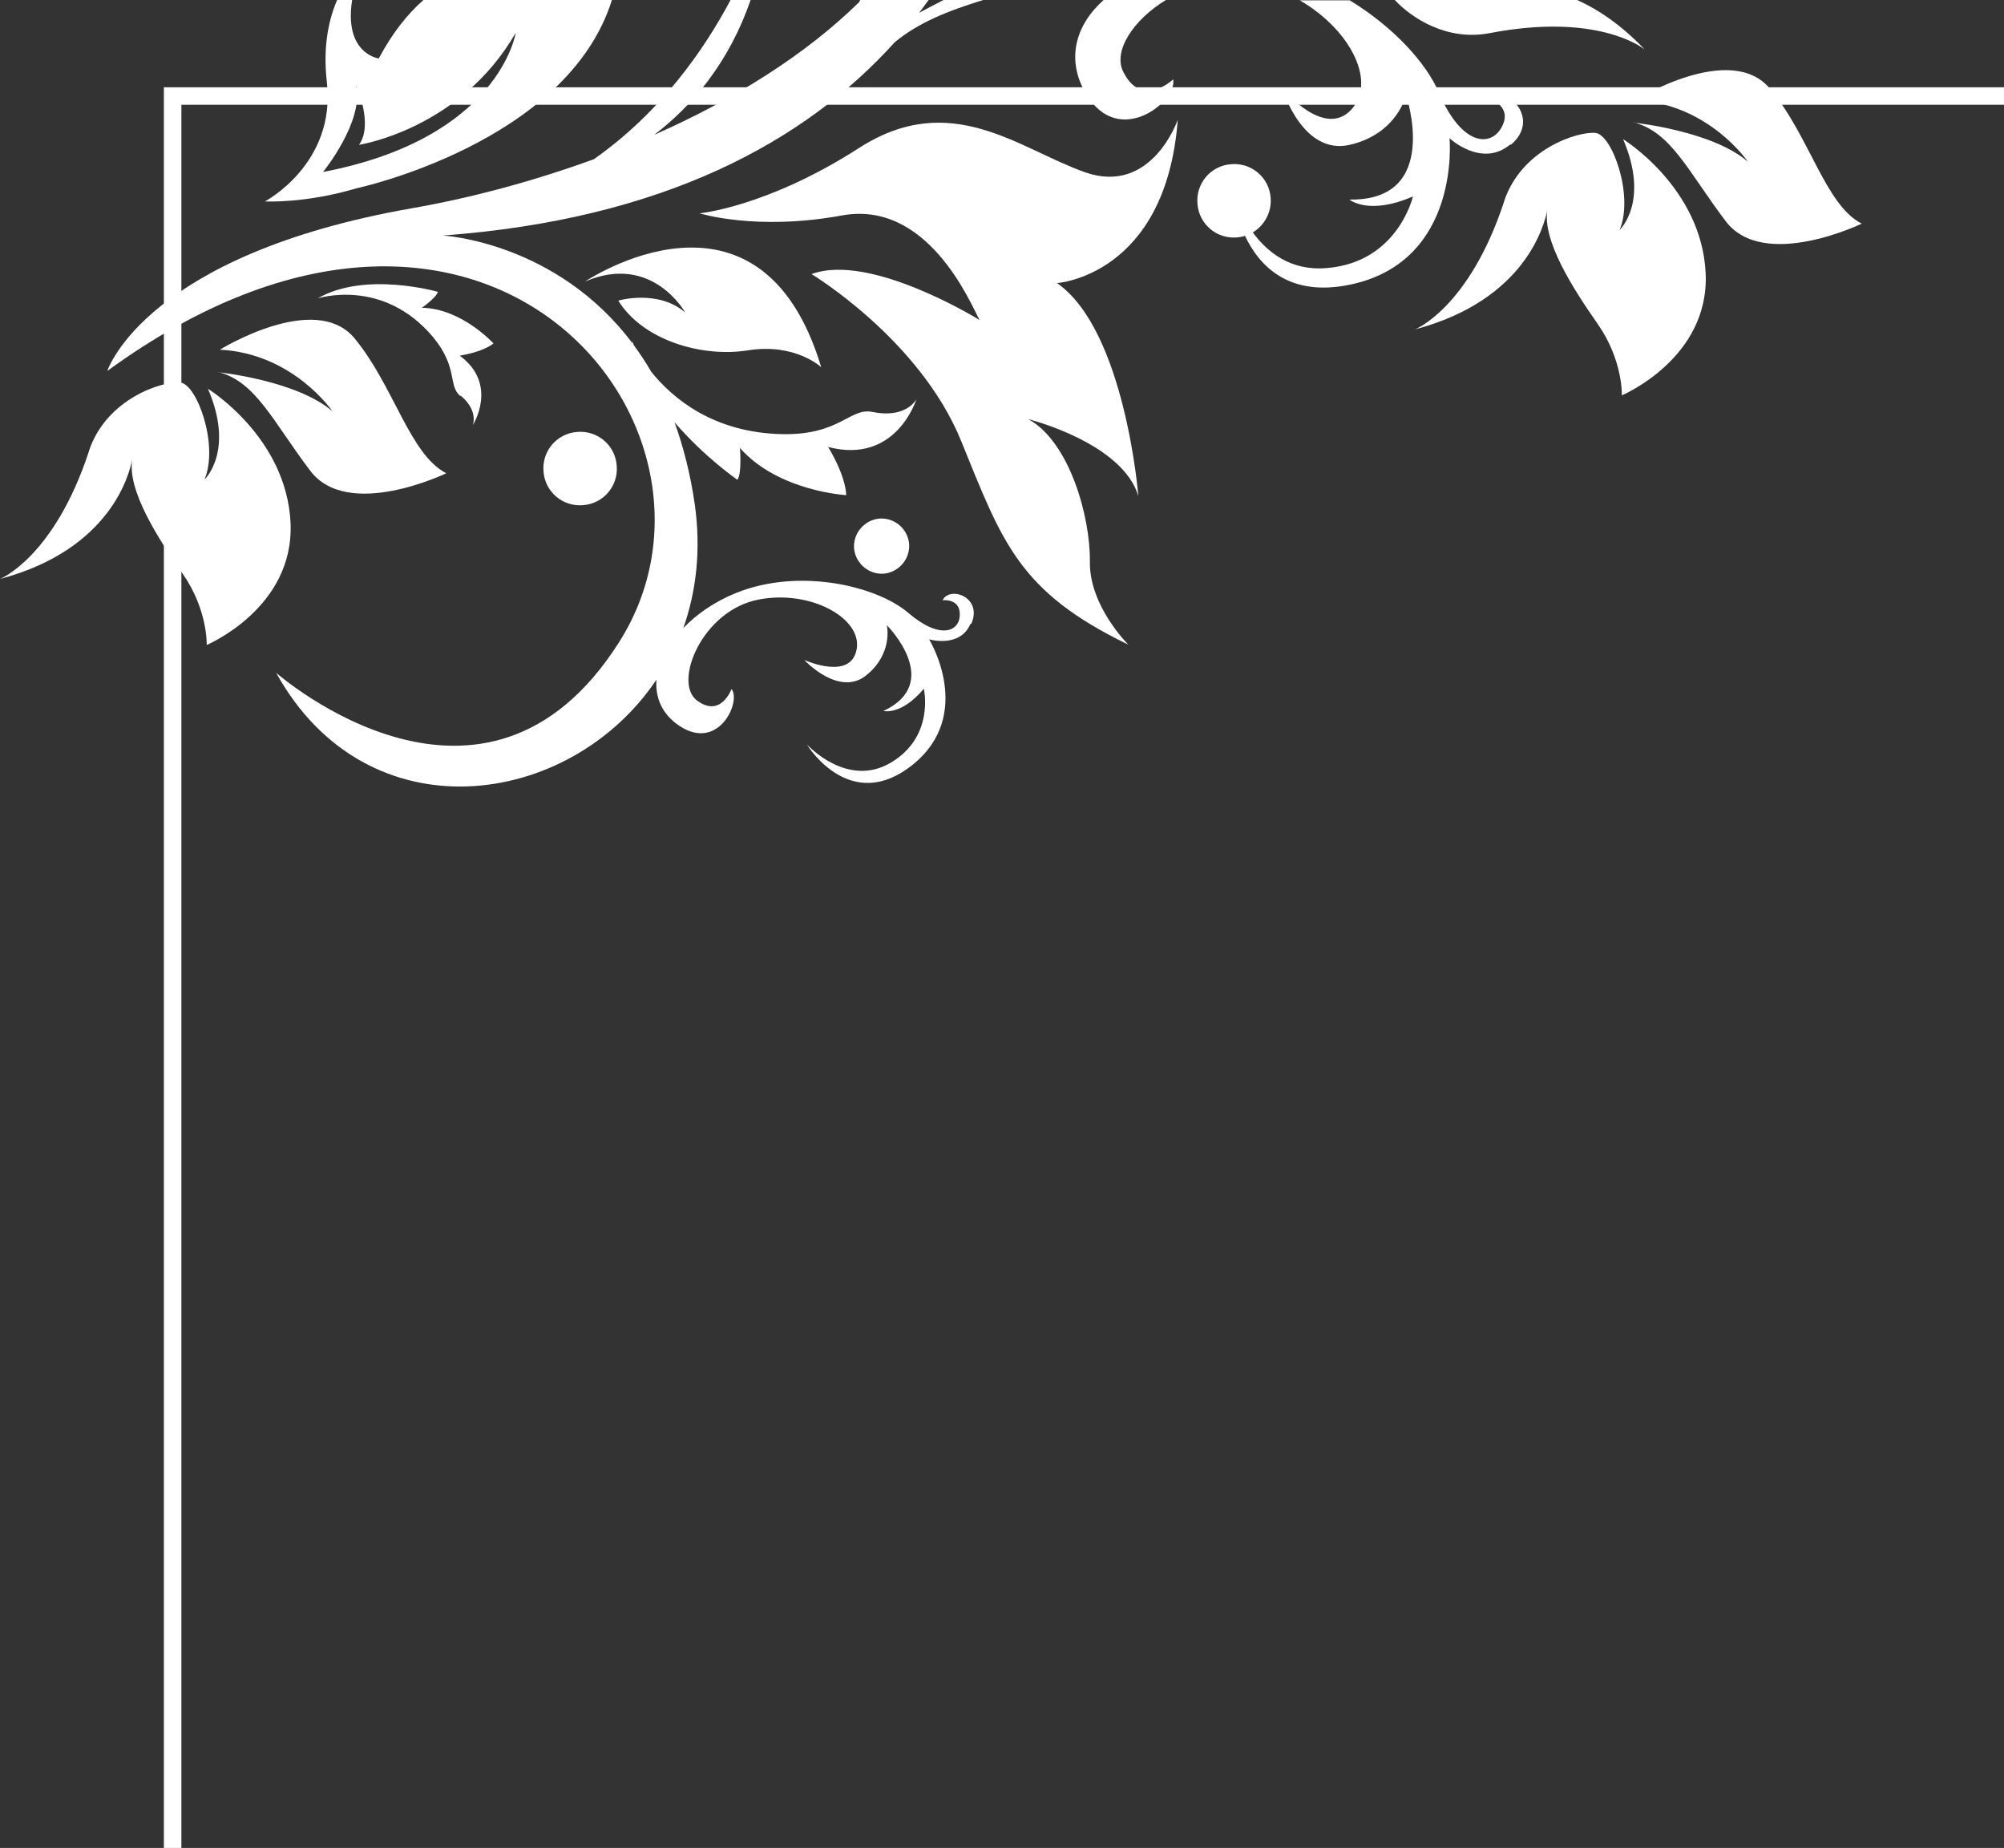 <?xml version="1.0" encoding="UTF-8"?>
<svg id="Layer_2" data-name="Layer 2" xmlns="http://www.w3.org/2000/svg" viewBox="0 0 64.08 59.08">
  <rect x="0" y="0" width="64.08" height="59.08" fill="#333333" stroke="none"/>
  <defs>
    <style>
      .cls-1 {
        fill: #fff;
        stroke-width: 0px;
      }
    </style>
  </defs>
  <g id="Layer_1-2" data-name="Layer 1">
    <g>
      <polygon class="cls-1" points="5.8 59.08 5.24 59.08 5.24 2.79 64.08 2.79 64.08 3.35 5.8 3.35 5.8 59.08"/>
      <path class="cls-1" d="m31.03,19.95c-.34.78-1.32.49-1.32.49,0,0,1.48,2.41-.54,4.02-1.96,1.56-3.31-.56-3.37-.66.06.06,1.31,1.4,2.69.58,1.41-.84,1.05-2.36,1.05-2.36-.72.86-1.29.71-1.29.71,1.9-.89.18-2.67.11-2.74.01.07.18.92-.66,1.6-.85.69-1.93-.43-1.98-.49.07.03,1.48.65,1.67-.33.2-1-1.48-1.93-3.14-1.6-1.8.35-2.73,2.64-1.97,3.22.77.58,1.11-.36,1.11-.36.32.38-.4,2.01-1.66,1.18-.56-.37-.78-.9-.74-1.48-2.77,4.13-9.25,5.04-12.16-.22.13.11,6.67,5.78,10.96-.97C24.13,13.74,15.57,3.02,3.43,11.86c.04-.11,1.31-3.72,9.73-5.2,1.95-.34,3.93-.88,5.83-1.57,2.13-1.5,3.51-3.47,4.37-5.09h.64c-.7,2.04-1.9,3.41-3.08,4.31,2.56-1.13,4.85-2.57,6.55-4.24.01-.03.03-.05.04-.08h2.19c-.1.14-.21.28-.31.42.2-.11.47-.25.8-.42h1.28c-1.2.37-2.11.74-2.86,1.36-2.86,3.17-7.38,5.66-14.45,6.18,0,0,3.62.19,6.06,3.44,0-.02-.01-.05-.01-.07,0,0,.02.05.06.14.19.26.38.54.55.84.68.85,1.99,1.96,4.21,2,1.84.03,2.15-.86,2.87-.71.73.15,1.2-.08,1.4-.4,0,0-.64,2.09-2.82,1.52,0,0,.55.87.58,1.54,0,0-2.18-.12-3.4-1.51,0,0,.07.81-.08,1.02,0,0-1.06-.73-2.01-1.84.28.78.51,1.66.65,2.65.2,1.45.04,2.77-.37,3.93.42-.44.99-.84,1.68-1.12,2.02-.82,4.5-.23,5.51.63,1.01.87,1.64.61,1.65.07.02-.54-.55-.47-.55-.47.23-.47,1.29-.1.92.75Z"/>
      <path class="cls-1" d="m37.51,2.53c.17.67-1.73,2.26-2.79.46-.64-1.09-.33-2.19.57-2.99h1.99c-1.05.64-1.7,1.64-1.36,2.3.6,1.2,1.6.23,1.6.23Z"/>
      <path class="cls-1" d="m48.29,4.62c-.91.76-1.94-.2-1.94-.2,0,0,.37,3.9-3.13,4.67-2.01.44-2.96-.6-3.41-1.55-.08.03-.16.04-.25.05-.65.06-1.22-.42-1.27-1.07-.06-.65.42-1.22,1.07-1.27.65-.06,1.22.42,1.27,1.07.04.46-.2.89-.57,1.11.46.63,1.21,1.24,2.36,1.14,2.28-.18,2.76-2.29,2.76-2.29-1.42.62-2.03.1-2.03.1,2.96.05,1.81-3.34,1.81-3.34,0,0-.28,1.24-1.8,1.59-1.48.34-2.13-1.7-2.17-1.82.06.08,1.44,1.71,2.29.61.7-.91-.16-2.51-1.72-3.41h1.6c1.39.85,2.44,1.99,2.85,2.95.72,1.7,1.66,1.76,2.01,1.1.36-.66-.4-.92-.4-.92.57-.44,1.67.67.69,1.49Z"/>
      <path class="cls-1" d="m19.72,14.88c.06.65-.42,1.22-1.07,1.27-.65.06-1.22-.42-1.27-1.07-.06-.65.42-1.22,1.07-1.27.65-.06,1.22.42,1.27,1.07Z"/>
      <path class="cls-1" d="m28.27,18.34c-.48.04-.91-.32-.96-.8-.04-.48.32-.91.8-.96.49-.04.91.32.96.8.04.48-.32.91-.8.96Z"/>
      <path class="cls-1" d="m13.54,0c-.5.44-.98,1.03-1.43,1.87,0,0-1.12-.15-.85-1.87h-.48c-.26.6-.46,1.46-.33,2.61.31,2.63-1.98,3.83-1.98,3.83,0,0,1.29.07,2.93-.42,0,0,6.74-1.44,8.17-6.03h-6.02Zm-3.22,5.51s1.32-1.61,1.07-2.77c0,0,.56,1.23.09,1.89,0,0,3.23-.49,5.01-3.58,0,0-.51,3.37-6.17,4.45Z"/>
      <path class="cls-1" d="m18.71,9s5.59-3.77,7.55,2.74c0,0-.83-.78-2.34-.54-1.51.24-3.38-.34-4.15-1.59,0,0,1.27-.37,2.14.38,0,0-1.06-1.91-3.2-.99Z"/>
      <path class="cls-1" d="m14.72,12.66c-.4-.32-.06-.9-.87-1.88-1.61-1.92-3.69-1.24-3.69-1.24,1.51-.88,3.84-.21,3.84-.21-.04.18-.51.51-.51.51,1.27.02,2.29,1.14,2.29,1.14-.37.29-1.08.39-1.08.39,1.25.92.42,2.22.42,2.22.08-.26,0-.62-.39-.94Z"/>
      <path class="cls-1" d="m25.96,8.76c1.88-.69,5.36,1.47,5.36,1.47-.3-.57-1.67-3.85-4.41-3.34-2.73.5-4.54-.07-4.54-.07,0,0,2.16-.2,5.1-2.09,2.94-1.89,5.11.03,7.23.78,2.13.74,2.96-1.68,2.96-1.68-.38,4.99-3.86,5.22-3.86,5.22,2.18,1.52,2.6,6.81,2.6,6.81-.51-1.71-3.52-2.46-3.52-2.46,1.32.72,1.99,3.13,1.97,4.56-.02,1.42,1.23,2.65,1.23,2.65-3.52-1.7-4.03-3.28-5.35-6.52-1.32-3.24-4.77-5.32-4.77-5.32Z"/>
      <path class="cls-1" d="m52.56,1.56c-.07-.05-1.51-1.16-4.93-.5-1.36.26-2.49-.48-3.03-1.06h5.83c.67.3,1.4.79,2.14,1.56Z"/>
      <path class="cls-1" d="m6.98,11.9s2.51.26,3.65,1.25c0,0-1.25-1.85-3.6-1.97,0,0,3.05-1.89,4.31-.36s1.76,3.71,2.93,4.31c0,0-3.14,1.52-4.35-.08-1.21-1.6-1.74-2.85-2.95-3.16Z"/>
      <path class="cls-1" d="m2.84,14.43c.56-1.71,2.4-2.26,2.93-2.2.53.06,1.23,2,.77,3.1,0,0,.97-.9.11-2.9,0,0,2.51,1.54,2.64,4.28.13,2.73-2.68,3.91-2.68,3.91,0,0,.04-1.12-.77-2.28-.79-1.13-1.78-2.67-1.61-3.66-.09.47-.69,2.89-4.23,3.83,0,0,1.72-.68,2.84-4.07Z"/>
      <path class="cls-1" d="m52.24,3.92s2.51.26,3.65,1.25c0,0-1.25-1.85-3.6-1.97,0,0,3.05-1.89,4.31-.36,1.27,1.52,1.76,3.71,2.93,4.31,0,0-3.14,1.52-4.35-.08-1.21-1.6-1.74-2.85-2.95-3.16Z"/>
      <path class="cls-1" d="m48.09,6.45c.56-1.71,2.4-2.26,2.93-2.2.53.06,1.23,2,.77,3.1,0,0,.97-.9.11-2.9,0,0,2.51,1.54,2.64,4.28.13,2.73-2.68,3.91-2.68,3.91,0,0,.04-1.12-.77-2.28-.79-1.13-1.78-2.67-1.61-3.66-.09.47-.69,2.89-4.23,3.83,0,0,1.72-.68,2.84-4.07Z"/>
    </g>
  </g>
</svg>